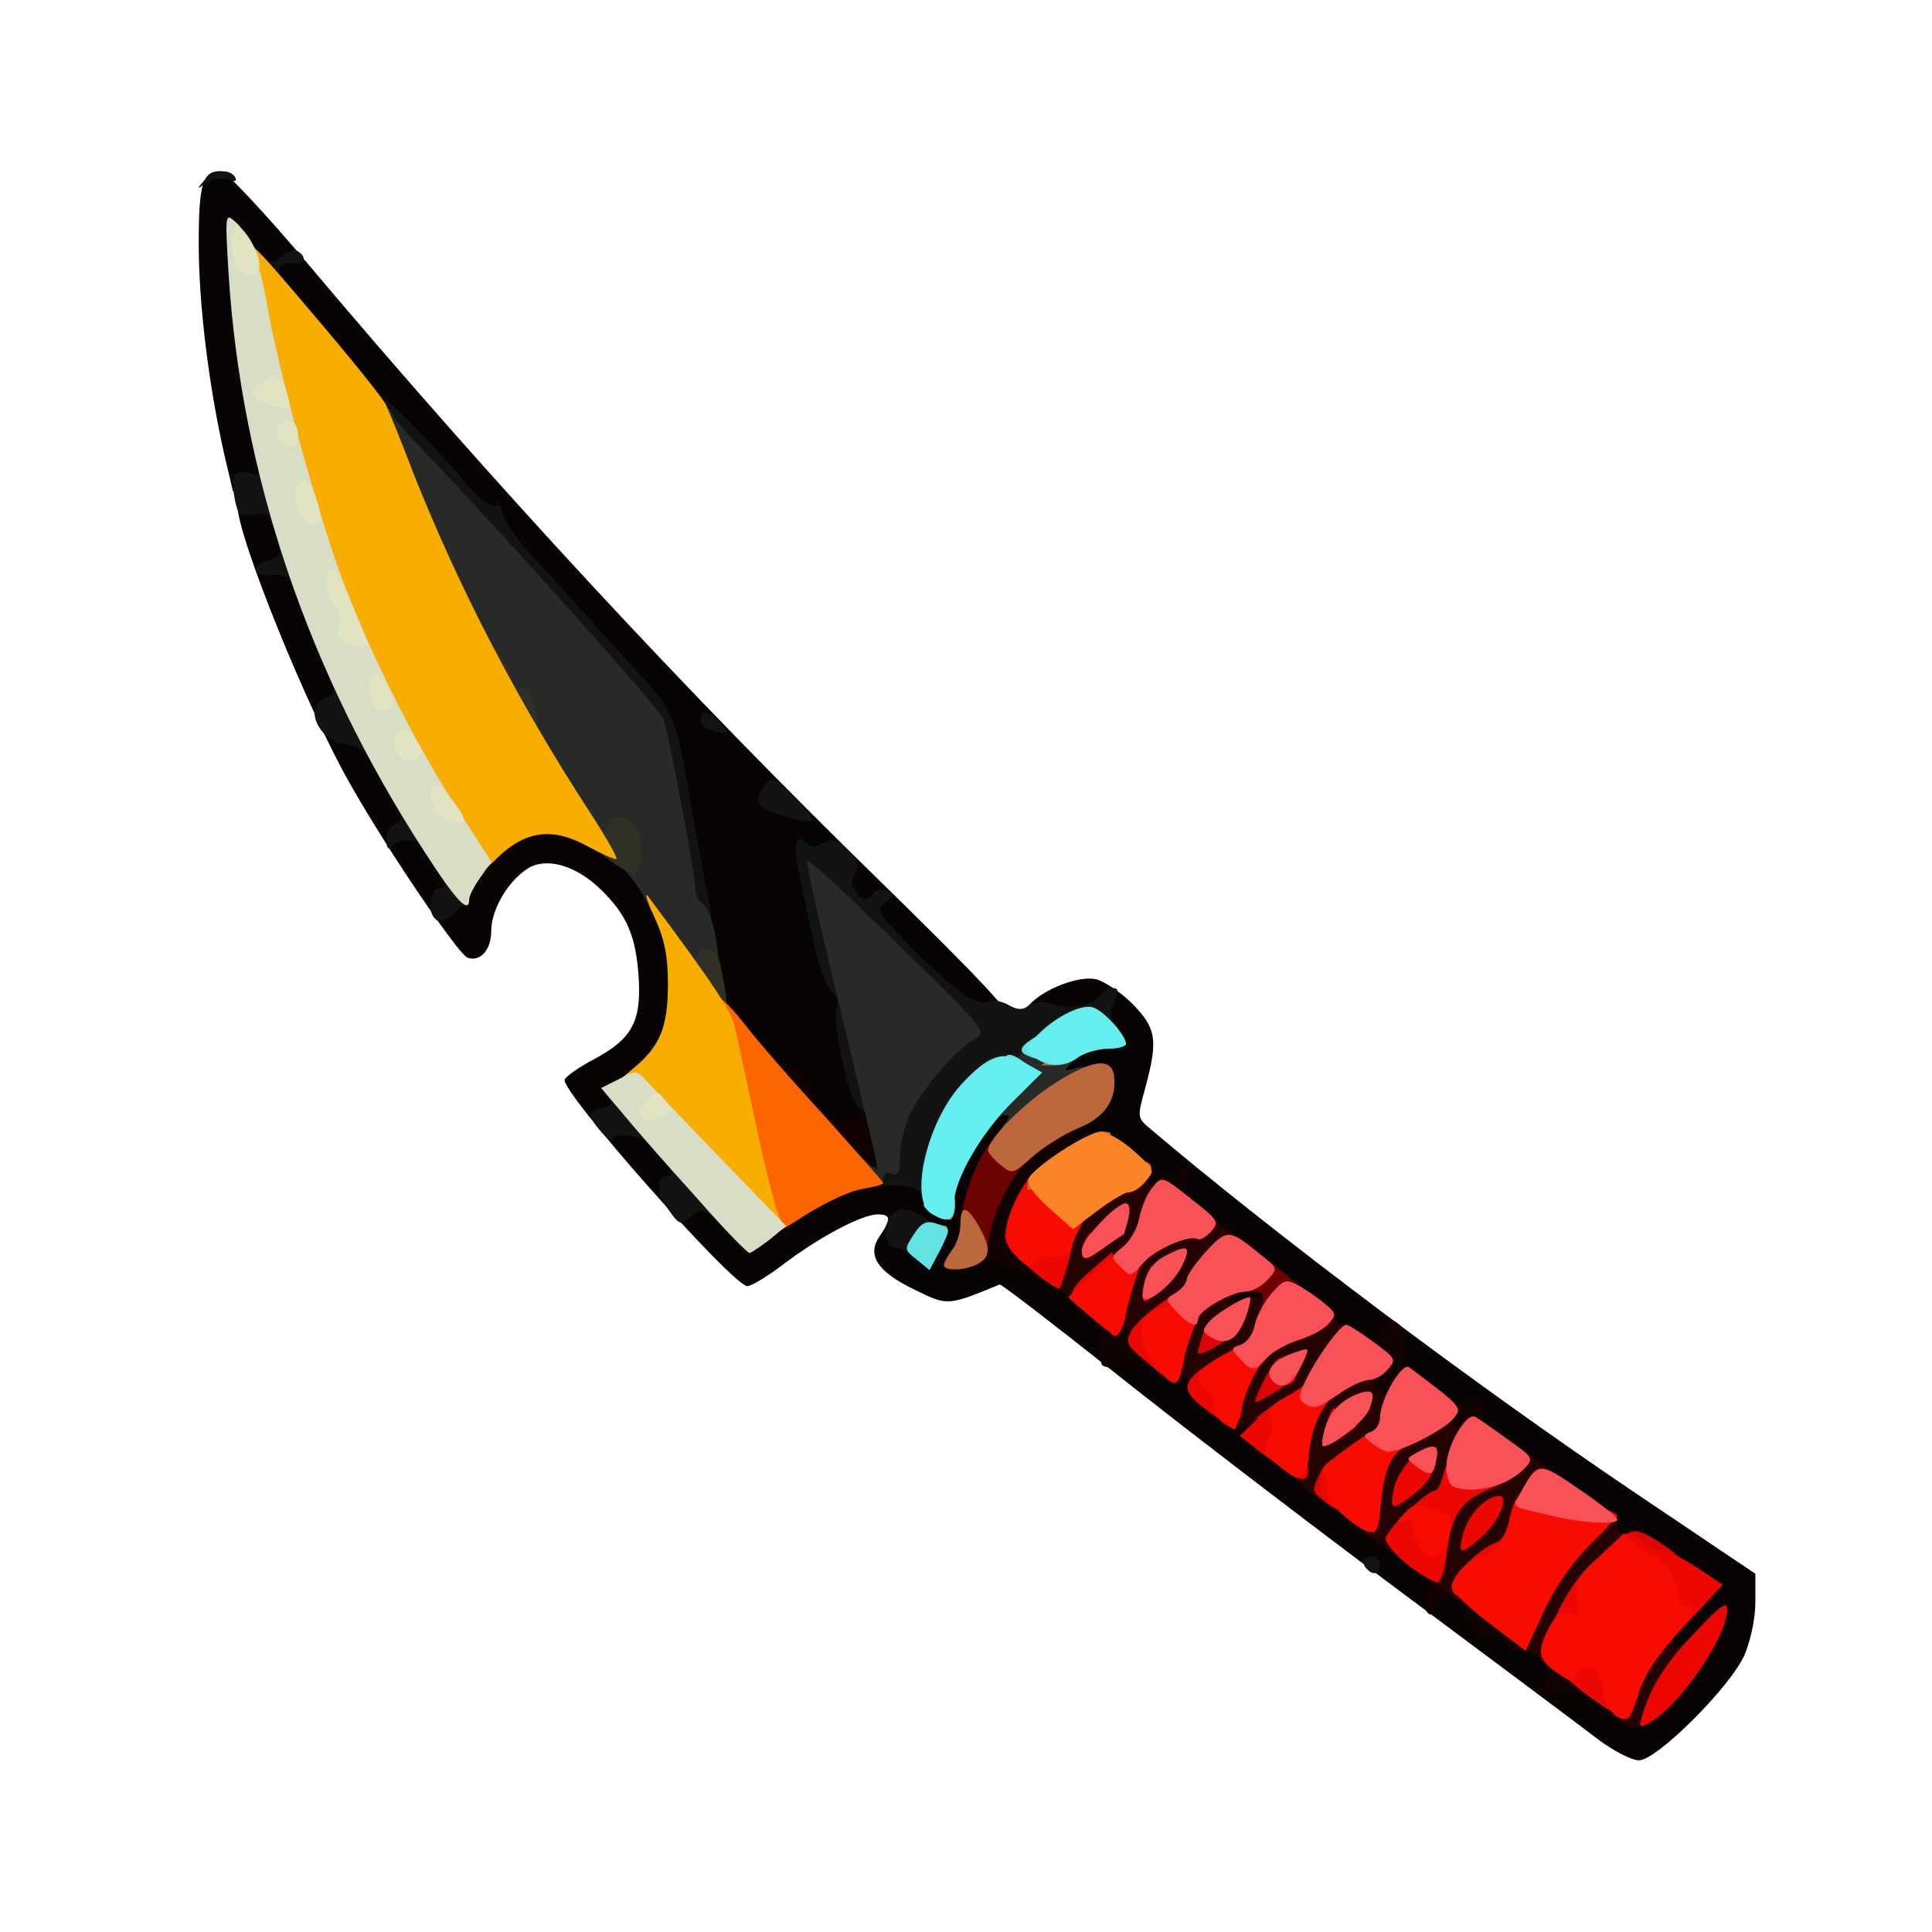 <?xml version="1.0" encoding="utf-8"?>
<!DOCTYPE svg PUBLIC "-//W3C//DTD SVG 1.0//EN" "http://www.w3.org/TR/2001/REC-SVG-20010904/DTD/svg10.dtd">
<svg version="1.0" xmlns="http://www.w3.org/2000/svg" width="50px" height="50px" viewBox="0 0 350 350" preserveAspectRatio="xMidYMid meet">
 <g fill="#070403">
  <path d="M289.5 315.1 c-2.7 -2.1 -19.2 -14.4 -36.5 -27.3 -17.3 -12.9 -40.5 -30.7 -51.4 -39.4 -11 -8.7 -20.2 -15.8 -20.5 -15.7 -9.5 3.9 -9.4 3.9 -15.5 0.9 -6.8 -3.3 -8.6 -6.3 -6.2 -9.7 2.1 -3.1 2 -3.9 -0.4 -3.9 -2.8 0 -10.4 4 -16.9 8.9 -3 2.3 -6 4.1 -6.7 4.1 -2.6 0 -33.8 -35.2 -33.1 -37.4 0.2 -0.6 2.6 -2.3 5.3 -3.7 6.9 -3.7 8.6 -6.8 8.1 -14.9 -0.5 -7.4 -2.1 -11.2 -6.8 -15.8 -4.6 -4.5 -10 -6 -13.4 -3.8 -3.5 2.3 -6.5 7.4 -6.5 11.2 0 3.5 -2 5.7 -4.3 4.9 -1.7 -0.7 -14.1 -18.9 -21 -31 -7.9 -13.7 -20.7 -45.3 -20.7 -51 0 -1.1 1.2 -1.5 4.4 -1.5 l4.3 0 1.3 4.8 c0.6 2.6 1.6 5.6 2 6.7 4.9 11.5 9 22.6 9 24.7 0 1.6 -0.8 2.8 -2.2 3.5 -2.1 0.9 -1.8 1.1 2.2 1.7 4.3 0.7 4.7 1 8.3 7.3 2 3.6 3.7 7.4 3.7 8.4 0 1.1 0.6 1.9 1.3 1.9 0.7 0 2.3 1.7 3.6 3.8 l2.4 3.8 3.7 -4 c3.6 -3.8 4.1 -4 10.7 -4.4 5.2 -0.3 7.9 0 10.4 1.3 6.7 3.4 10.1 6.8 13 12.9 2.6 5.4 2.9 7.2 2.9 15.9 0 11.1 -1 13.9 -6.6 18.5 -4.1 3.4 -4.1 6.2 -0.1 6.2 3.2 0 7.7 5.8 7.7 9.9 0 2.7 0.3 3.1 2.8 3.1 1.7 0 3.8 1 5.2 2.5 1.3 1.4 2.7 2.5 3.1 2.5 0.5 0 3.6 -1.8 6.9 -3.9 7 -4.6 14.4 -6.4 21.6 -5.5 l5 0.6 3.9 -6.6 c3.8 -6.5 3.9 -6.6 8.2 -6.6 4.2 0 4.3 0.1 4.3 3.2 0 1.8 -1.1 4.5 -2.5 6.4 -3.3 4.3 -6.4 11.2 -6.5 14.2 0 1.6 0.6 2.2 2.2 2.2 8.9 0 22.2 8.6 23.5 15.2 0.5 2.4 1 2.8 3.7 2.8 1.8 0 4.1 0.7 5.2 1.5 1 0.8 2.9 1.5 4.2 1.5 1.5 0 2.2 0.6 2.2 1.9 0 1.2 1.7 3.1 4 4.8 2.3 1.5 5.1 3.7 6.4 4.8 4.9 4.2 13.5 10.9 23.9 18.6 5.9 4.4 10.7 8.6 10.7 9.4 0 0.8 1.2 1.5 2.8 1.7 2.1 0.2 2.8 0.9 3 3.1 0.3 2.2 1 2.9 3.3 3.4 1.6 0.3 3.2 1 3.5 1.4 0.3 0.5 1.5 0.9 2.8 0.9 2.8 0 5.6 2.9 5.6 5.8 0 1.8 0.6 2.2 3.3 2.2 1.7 0 4.3 0.9 5.7 2 3.3 2.6 4.1 2.5 7.5 -1 2.2 -2.3 2.5 -3 1.2 -3 -2.9 0 -2.3 -8.1 0.8 -11 1.4 -1.3 2.5 -2.7 2.5 -3.1 0 -1.4 -9.8 -6.9 -12.3 -6.9 -1.9 0 -2.7 -0.5 -2.7 -1.7 -0.1 -1.1 -4.6 -4.9 -12 -10.1 -6.6 -4.6 -12 -9 -12 -9.8 0 -0.8 -0.9 -1.4 -2.1 -1.4 -1.1 0 -4.1 -1.6 -6.6 -3.5 -2.5 -1.9 -5.4 -3.5 -6.4 -3.5 -1.4 0 -1.9 -0.7 -1.9 -2.5 0 -1.4 -0.5 -2.5 -1.2 -2.5 -2 0 -8.7 -3.4 -8.8 -4.5 -0.1 -0.5 -4.4 -4.1 -9.6 -8 -5.2 -3.8 -11.5 -8.9 -14 -11.2 -3.2 -3 -5.4 -4.3 -7.5 -4.3 -2.3 0 -2.9 -0.5 -2.9 -2 0 -3.3 -4.9 -6.9 -9.2 -7 -3.8 0 -3.8 -0.1 -3.8 -4 0 -3.4 0.4 -4.1 2.4 -4.6 1.4 -0.3 2.7 -1.2 3 -2 0.4 -1.1 -0.4 -1.4 -3.4 -1.4 -3.9 0 -4 -0.1 -4 -3.4 0 -3.7 2.7 -6.5 6.5 -6.7 1.1 -0.1 -0.4 -0.5 -3.2 -0.9 -2.9 -0.4 -6 -1.1 -6.9 -1.4 -1.6 -0.6 -1.5 -0.8 0 -2.5 2.7 -3 9.1 -5.4 12.2 -4.7 1.5 0.4 4.5 2.4 6.6 4.5 4.3 4.4 4.6 6.5 2.3 15.1 -1.5 5.4 -1.5 5.5 0.9 7.5 22 18.7 58.8 46.4 88.2 66.2 l21.4 14.4 0 5.2 c0 3 -0.9 7 -2 9.6 -2.7 5.9 -16 19.1 -19.1 19 -1.3 0 -4.6 -1.7 -7.4 -3.8z"/>
  <path d="M144.9 202 c-1.6 -3.3 -3.2 -5.2 -4.7 -5.6 -1.2 -0.4 -4.3 -3.1 -6.9 -6.1 -3.4 -4 -4.8 -6.6 -5.4 -10.1 -0.4 -2.6 -1.9 -10.8 -3.3 -18.3 -1.4 -7.5 -3.2 -17.3 -4 -21.7 l-1.4 -8.2 -10.3 -11.2 c-5.6 -6.2 -12.6 -14 -15.6 -17.2 -2.9 -3.3 -5.3 -6.5 -5.3 -7.3 0 -0.7 -0.6 -1.3 -1.4 -1.3 -0.7 0 -3.1 -2 -5.2 -4.5 -4.9 -5.7 -10.4 -11.5 -12.9 -13.6 -1.1 -0.9 -6.7 -7.3 -12.5 -14.2 -10.4 -12.4 -10.5 -12.5 -10.8 -9.1 -0.2 1.8 0.7 8.6 1.9 15.1 1.2 6.5 2.4 13.7 2.7 16.1 l0.4 4.2 -4 0 -4 0 -1.6 -6.8 c-2.8 -12.5 -4.6 -27.1 -4.6 -38 0 -11 0.7 -13.2 4 -13.2 0.9 0 8.2 7.8 16.2 17.3 33.3 39.5 68.5 77.5 103.1 111.2 18.6 18.2 24.4 24.4 23.2 24.9 -2.6 1 -7.4 0.7 -9.8 -0.5 -2.9 -1.5 -16.7 -15 -16.7 -16.4 0 -0.6 -1 -1.5 -2.2 -2 -1.7 -0.7 -2.4 -2 -2.6 -4.7 -0.2 -2.6 -0.8 -3.8 -1.9 -3.8 -0.9 0 -1.3 0.6 -1 1.4 0.3 0.8 1.3 5 2.2 9.3 0.9 4.3 2.2 8.3 3 8.9 0.9 0.7 1.5 2.9 1.5 5.7 0 6.1 2.1 14.8 3.7 15.4 0.7 0.3 1.3 1.9 1.3 3.7 0 2.8 -0.4 3.3 -4 4.4 -7.2 2.2 -8.5 1.8 -11.1 -3.8z"/>
 </g>
 <g fill="#0f0200">
  <path d="M288.6 308.1 c-0.6 -0.9 -2.2 -1.2 -5.2 -0.8 -4.5 0.5 -5.3 -0.3 -3.4 -3.3 1.2 -1.9 -1.6 -5 -4.6 -5 -1.3 0 -2.5 -0.4 -2.8 -0.9 -0.3 -0.4 -1.9 -1.1 -3.5 -1.4 -2.3 -0.5 -3 -1.2 -3.3 -3.4 -0.3 -3.2 -4.4 -4.6 -5.4 -1.9 -0.3 0.9 -1 1.3 -1.5 1 -1.3 -0.8 -1.1 -4.4 0.2 -4.4 0.8 0 0.8 -0.5 -0.1 -1.5 -1.1 -1.3 -0.8 -1.5 1.8 -1.5 4 0 6.2 0.9 6.2 2.6 0 0.8 0.7 1.4 1.5 1.4 2.9 0 10.4 6.3 10.5 8.8 0 1.8 0.6 2.2 3.3 2.2 4.4 0.1 7.9 3.2 7.5 6.7 -0.2 2 -0.5 2.4 -1.2 1.4z"/>
  <path d="M225.4 260.5 c-1.5 -1.4 -3.1 -2.5 -3.5 -2.5 -0.5 0 -0.9 -0.7 -0.9 -1.5 0 -1.1 1.1 -1.5 4 -1.5 l4 0 0 4 c0 2.2 -0.2 4 -0.4 4 -0.3 0 -1.7 -1.1 -3.2 -2.5z"/>
  <path d="M260.7 261.3 c-0.4 -0.3 -0.7 -2.4 -0.7 -4.5 0 -3.8 2 -5.3 3.6 -2.7 0.5 0.8 0.9 0.7 1.4 -0.1 1.1 -1.8 4 -0.5 4 1.8 0 1 0.5 2.3 1.2 3 0.9 0.9 0.8 1.2 -0.5 1.2 -0.9 0 -1.7 0.5 -1.7 1 0 1.1 -6.3 1.4 -7.3 0.3z"/>
  <path d="M246.2 254.4 c-1.8 -2 -0.6 -14.2 1.1 -12.5 0.9 0.9 1.6 0.6 2.8 -1.1 1.5 -1.9 2 -2 3.3 -0.9 1 0.9 1.4 2.2 1 3.8 -0.4 1.5 0 3 1.1 4.2 1.5 1.8 1.5 2.2 0 5 -1.2 2.5 -2.2 3.1 -4.8 3.1 -1.7 -0.1 -3.8 -0.8 -4.5 -1.6z"/>
  <path d="M199.6 247.2 c-0.3 -0.6 -0.3 -1.7 0 -2.6 0.3 -0.9 0.1 -2.3 -0.6 -3.1 -0.7 -0.8 -0.9 -1.5 -0.4 -1.5 0.4 0 -0.1 -0.7 -1.2 -1.5 -1.7 -1.3 -1.4 -1.4 3.8 -1.5 3.1 0 5.9 0.4 6.2 0.8 0.3 0.5 0.8 2.7 1.2 4.9 0.6 3.9 0.5 4 -2.2 4 -1.6 0 -3.6 0.3 -4.5 0.7 -1 0.4 -2 0.3 -2.3 -0.2z"/>
  <path d="M220 235 l0 -4 6 0 6 0 0 3.4 c0 3 -0.4 3.4 -3.1 4 -1.7 0.3 -4.4 0.6 -6 0.6 -2.7 0 -2.9 -0.3 -2.9 -4z"/>
  <path d="M181.3 229.2 c-0.9 -0.6 -2.6 -0.9 -3.6 -0.6 -1.9 0.6 -2 0.2 -1.5 -5.3 1.1 -12.2 9.1 -21.3 18.5 -21.3 3.4 0.1 3.6 0.2 2.1 1.4 -2.2 1.6 -2.3 3 -0.3 2.2 1.1 -0.4 1.5 0.1 1.5 1.7 0 1.6 -1.4 3.3 -4.2 5.3 -2.4 1.7 -5.2 4.7 -6.3 6.7 -1.8 3.4 -1.8 3.7 -0.2 5.5 0.9 1 1.7 2.8 1.7 3.9 0 1.6 -0.6 2 -3 1.9 -1.6 -0.1 -3.7 -0.7 -4.7 -1.4z"/>
  <path d="M210.2 218.1 c-1.6 -0.9 -1.3 -4.5 0.3 -4.4 0.6 0.1 1.8 -0.6 2.8 -1.4 1.6 -1.5 1.7 -1.4 1.7 1.3 0 1.7 0.5 3.5 1.2 4.2 0.9 0.9 0.5 1.2 -1.7 1.2 -1.7 0 -3.6 -0.4 -4.3 -0.9z"/>
  <path d="M151.7 211.2 c-2 -2.1 -3.7 -4.8 -3.7 -6 0 -1.5 -0.6 -2.2 -1.8 -2.2 -2.9 0 -7.2 -5.2 -7.2 -8.7 l0 -3.1 3.3 1.5 c2.2 1 3.9 3 5.5 6.2 2.2 4.8 2.3 4.8 5.6 3.7 3 -0.9 3.2 -1.2 1.7 -2.3 -1.4 -1.1 -1.2 -1.2 1.5 -1.3 2.9 0 3.3 0.4 4.3 4.4 0.6 2.5 1.1 6 1.1 7.8 0 3.1 -0.3 3.4 -3.3 3.6 -2.6 0.2 -4 -0.5 -7 -3.6z"/>
 </g>
 <g fill="#250303">
  <path d="M292.8 311.1 c-1 -0.9 -1.4 -2.2 -1 -2.7 0.4 -0.5 1.4 -2.7 2.2 -4.9 2.1 -6.3 4.9 -9.5 8.4 -9.5 2.3 0 2.7 0.3 1.8 1.2 -0.7 0.7 -1.2 1.8 -1.2 2.6 0 1.2 0.3 1.2 1.5 0.2 2.9 -2.4 1.8 4.8 -1.5 9.4 -4 5.9 -7 7 -10.2 3.7z"/>
  <path d="M279.5 301 c-1 -1.1 -2.6 -2.2 -3.6 -2.5 -1.1 -0.4 -1.9 -1.4 -1.9 -2.3 0 -4.8 9.5 -19.8 14 -22.2 2.5 -1.3 5 -0.2 5 2.2 0 1.5 0.5 1.8 2 1.3 3.7 -1.2 2.3 3.2 -2.5 7.6 -2.6 2.4 -5.9 7.1 -7.9 11 -3.3 6.6 -3.5 6.7 -5.1 4.9z"/>
  <path d="M261.8 288.4 c-4.2 -2.7 -5.2 -4 -3.8 -4.9 0.5 -0.3 1 -2.3 1 -4.3 l-0.1 -3.7 -2.9 3.2 -2.9 3.2 -4.1 -3 c-2.9 -2.1 -3.9 -3.4 -3.2 -4.2 0.5 -0.7 1.1 -3.1 1.4 -5.4 0.3 -3.7 0.1 -4 -1.4 -3.2 -1 0.5 -2.5 2.1 -3.4 3.4 -0.9 1.4 -2 2.5 -2.5 2.5 -1.5 0 -8.5 -6.9 -7.1 -7 0.7 0 1.2 -1.4 1.2 -3.5 0 -3.7 -1 -4.4 -3 -2 -1.7 2.1 -6.1 2 -5.3 -0.1 0.4 -1 0.1 -1.5 -0.8 -1.4 -3.7 0.6 -4.1 0.1 -3.4 -4.2 0.7 -4.2 0.7 -4.3 -1.2 -2.6 -2.7 2.5 -5.3 2.3 -5.3 -0.3 0 -1.8 -0.3 -1.9 -1.5 -0.9 -2.1 1.7 -2.9 -0.9 -2.1 -6.3 l0.7 -4.1 -2.4 2.2 c-2.7 2.5 -6.2 3 -5.4 0.7 0.4 -0.8 0.2 -1.7 -0.3 -2 -0.6 -0.4 -1 -0.1 -1 0.4 0 0.6 -0.5 1.1 -1.1 1.1 -0.7 0 -1 -1.8 -0.7 -4.9 l0.3 -5 -2.8 2.7 c-2.8 2.7 -2.9 2.7 -4.3 0.7 -0.8 -1.1 -2 -2 -2.7 -2 -1.7 0 -2.1 -5.1 -0.6 -10.2 1.2 -4.6 4.2 -7.5 10.8 -10.7 5 -2.4 7.4 -2.2 6.5 0.6 -0.6 2.1 -0.5 2.2 1.1 0.8 1.7 -1.4 1.8 -1.2 1.3 3.2 -0.5 4.7 -0.5 4.8 2.1 4.1 1.4 -0.3 3.2 -1 3.9 -1.6 1 -0.8 2 -0.3 3.8 1.6 1.4 1.5 2.9 2.7 3.4 2.7 1.7 0 1.1 1.8 -1.6 4.7 l-2.6 2.8 6.1 0.3 6.1 0.3 0 3.9 c0 3.3 0.3 3.8 1.8 3.3 0.9 -0.3 2.4 -1.2 3.3 -2 1.9 -1.6 4.9 -0.8 4.9 1.3 0 0.8 0.7 1.4 1.5 1.4 2.4 0 2.9 2.9 1 5 -1.8 2 -1.7 2 2.3 2 4.2 0 5.4 1.2 2.8 2.7 -1.2 0.7 -1.2 1 0 2.1 1.2 1.1 1.5 1 2 -0.2 1.2 -3.1 2.6 -1.5 2.2 2.4 -0.3 3.6 -0.2 3.9 1.7 3.4 1.1 -0.4 2.4 -1 2.9 -1.5 0.6 -0.5 2.4 -0.9 4 -0.9 2.2 0 2.7 0.3 1.7 0.9 -0.7 0.5 -1 1.4 -0.6 2 0.5 0.9 1.1 0.7 2.1 -0.6 1.2 -1.6 1.3 -1.5 1.4 1.5 0 1.8 -0.5 4.2 -1.1 5.4 -0.6 1.1 -0.8 2.2 -0.6 2.4 0.8 0.8 7.7 -2.4 7.7 -3.5 0 -1.9 2.4 -1.1 6 1.8 3.2 2.7 3.4 3.1 1.9 4.8 -1.9 2.2 -4.9 8.6 -4.9 10.5 0 0.7 -1.6 2.2 -3.7 3.3 -2 1.1 -4.3 3.2 -5.2 4.6 l-1.6 2.6 -3.7 -2.3z m-32.9 -54 c0.2 -0.2 -1 -0.4 -2.7 -0.4 -1.8 0 -3.2 0.5 -3.2 1 0 0.9 4.7 0.4 5.9 -0.6z"/>
 </g>
 <g fill="#121313">
  <path d="M247.7 284.3 c-1.2 -1.1 -0.8 -2.3 0.8 -2.3 0.8 0 1.5 0.7 1.5 1.5 0 1.6 -1.2 2 -2.3 0.8z"/>
  <path d="M165.1 227.6 c-0.7 -0.9 -1.9 -1.6 -2.6 -1.6 -1.9 0 -2.7 -2.8 -1.5 -5.1 1.3 -2.3 3.3 -2.4 6.5 -0.3 3 1.9 3.1 3.4 0.7 6.4 -1.6 2 -1.9 2.1 -3.1 0.6z"/>
  <path d="M121 219 c-2.2 -3 -2.1 -6 0.1 -6 0.8 0 0.8 -0.4 -0.1 -1.5 -2.2 -2.7 4.3 -1.9 6.8 0.8 2.7 2.8 3.3 9.8 0.7 7.7 -1.3 -1 -1.9 -1 -3.4 0.4 -1.8 1.6 -2 1.6 -4.1 -1.4z"/>
  <path d="M167.7 219.3 c-0.4 -0.3 -0.7 -1.5 -0.7 -2.5 0 -1.7 -2.9 -2.4 -8.2 -1.9 -1.2 0.2 -1.8 -0.5 -1.8 -1.9 0 -1.2 0.4 -1.9 0.9 -1.5 0.6 0.3 1.3 -1.1 1.6 -3.2 1.2 -7.6 3 -11.8 7.7 -17.2 2.6 -3 4.6 -5.6 4.5 -5.6 -0.2 0 -4.7 -4.3 -10 -9.5 -5.4 -5.2 -9.6 -8.8 -9.3 -8 0.3 0.8 1.8 7.2 3.5 14.3 3.1 12.8 4 21.7 2.1 21.7 -0.5 0 -1 -0.6 -1 -1.4 0 -0.8 -0.6 -1.6 -1.3 -1.9 -1.7 -0.6 -5.1 -15.6 -4.1 -18.1 0.4 -1 0 -2.2 -0.9 -2.9 -0.9 -0.7 -2.3 -4.3 -3.1 -8.2 -0.8 -3.8 -2.1 -9.6 -2.7 -12.7 -1.3 -5.8 -0.8 -8.1 1.2 -6.1 0.9 0.9 1.6 0.9 3 0 1.5 -0.9 2.3 -0.7 4.3 1.2 2.1 1.9 2.3 2.7 1.5 4.4 -0.9 1.5 -0.7 2.3 0.5 3.6 1.4 1.3 1.8 1.4 2.5 0.2 0.6 -0.8 1.6 -1.1 2.7 -0.7 1.6 0.6 1.6 0.7 -0.2 2.1 -1.8 1.3 -1.5 1.8 5.1 8.5 7.3 7.4 11.8 10.6 13.6 9.4 0.6 -0.3 2.2 -0.1 3.5 0.6 1.7 1 2.7 1 3.7 0.2 0.9 -0.8 2.4 -0.9 4.6 -0.2 3.3 0.9 7.3 0 8.6 -1.9 0.3 -0.6 1.3 -1.1 2 -1.1 1.2 0 1.2 0.5 0.3 2.5 -0.8 1.9 -0.8 2.8 0.3 4.1 1.2 1.4 0.9 1.6 -2.4 1.3 -2.8 -0.3 -4.6 0.4 -7.6 2.6 -2.2 1.7 -4.1 3.6 -4.1 4.3 0 0.7 -1.4 1.2 -3.4 1.2 -6.5 0 -14.6 12.3 -14.6 22.2 0 2.7 -0.9 3.5 -2.3 2.1z"/>
  <path d="M117.8 207.4 c-1 -1.6 -6.8 -2.4 -6.8 -1 -0.1 1.2 -4 -3.2 -4 -4.4 0 -0.4 1 -1 2.2 -1.3 1.8 -0.5 1.9 -0.8 0.8 -2.1 -1.1 -1.4 -0.8 -1.6 1.7 -1.6 3.7 0 7.6 4.8 7.1 8.8 -0.2 1.6 -0.6 2.2 -1 1.6z"/>
  <path d="M78.7 166.3 c-1.3 -1.3 -0.7 -5.3 0.8 -5.3 0.9 0 1.2 -0.6 0.9 -1.5 -0.5 -1.1 0.1 -1.5 2 -1.5 3.8 0 3.9 4.1 0.3 7.1 -2.4 2 -3.1 2.2 -4 1.2z"/>
  <path d="M123.6 165.8 c-0.3 -0.7 -1.6 -8 -3.1 -16.3 -1.5 -8.2 -3 -15.7 -3.3 -16.7 -0.6 -1.5 -33.3 -37.7 -44.5 -49.2 -4 -4.2 -4.7 -5.5 -4.7 -8.8 l0 -4 2.7 2.3 c3.7 3.3 9.1 9 13.7 14.4 2.2 2.6 4.5 4.4 5.3 4.1 0.8 -0.3 1.3 0.2 1.3 1.3 0 1 2.4 4.4 5.3 7.7 3 3.2 10 10.9 15.5 17.1 11.3 12.3 10.1 9.5 14.2 32.8 1.2 6.6 2.4 13 2.7 14.3 0.4 1.8 0.1 2.2 -2.1 2.2 -1.5 0 -2.8 -0.6 -3 -1.2z"/>
  <path d="M76.6 153.7 c-0.9 -1.9 -4.5 -2 -5.8 -0.2 -0.4 0.6 -0.8 0 -0.8 -1.3 0 -1.2 0.7 -2.5 1.6 -2.9 0.8 -0.3 1.3 -1.2 1 -1.9 -0.4 -1 0.2 -1.4 1.9 -1.4 2.7 0 4 2.9 3.3 7.1 -0.4 2.1 -0.5 2.2 -1.2 0.6z"/>
  <path d="M141.6 147.7 c-4.5 -1.4 -5.2 -2.5 -3.2 -5.2 1.4 -1.9 1.6 -1.9 5.8 2.3 4.4 4.4 4 4.9 -2.6 2.9z"/>
  <path d="M66.5 136.8 c-0.5 -0.9 -2.3 -1.8 -4 -2 -4.8 -0.5 -7.6 -7 -3.6 -8.3 1.2 -0.4 1.8 -1.2 1.4 -2.1 -0.3 -0.9 0.2 -1.4 1.6 -1.4 2.8 0 6.3 6.9 5.9 11.8 -0.2 3 -0.5 3.4 -1.3 2z"/>
  <path d="M128.8 132.3 c-1 -0.2 -1.8 -1.1 -1.8 -1.9 0 -2 1.4 -1.7 3.5 0.6 1.8 2 1.6 2.2 -1.7 1.3z"/>
  <path d="M52.6 105.4 c-0.4 -1 -1.5 -1.4 -3.3 -1.2 -3.5 0.4 -4.1 -1.8 -0.8 -2.6 1.9 -0.5 2.5 -1.2 2.1 -2.2 -0.4 -1.1 0 -1.5 1.7 -1.2 1.8 0.2 2.3 1 2.5 4.6 0.3 4.1 -1 5.7 -2.2 2.6z"/>
  <path d="M49 94.4 c0 -1.2 -0.7 -1.5 -2.9 -1.2 -2.7 0.4 -3 0.1 -3.6 -2.9 -0.7 -4.1 -0.1 -5.3 2.6 -4.6 1.8 0.5 2 0.3 1.5 -1.5 -0.6 -1.7 -0.3 -1.9 1.3 -1.5 3.4 0.9 5.8 13.3 2.6 13.3 -0.8 0 -1.5 -0.7 -1.5 -1.6z"/>
  <path d="M47 48.3 c0 -2.1 0.3 -2.4 1.2 -1.5 0.9 0.9 1.6 0.8 2.9 -0.4 1 -0.9 2.3 -1.3 2.8 -0.9 1.9 1.1 1.2 2.5 -1.1 2.2 -1.7 -0.1 -2.3 0.3 -2.2 1.6 0.1 1 -0.5 1.7 -1.7 1.7 -1.4 0 -1.9 -0.7 -1.9 -2.7z"/>
  <path d="M36.9 32.8 c1.5 -2 4.6 -2.4 5.7 -0.7 0.4 0.8 -0.1 0.9 -1.5 0.4 -1.3 -0.4 -2.9 -0.1 -3.9 0.7 -1.5 1.2 -1.6 1.1 -0.3 -0.4z"/>
 </g>
 <g fill="#6c0201">
  <path d="M228.7 236 c0.4 -1.5 0 -2 -1.6 -2 -2.5 0 -2.8 -2.6 -0.5 -5.1 1.6 -1.7 1.9 -1.7 6 1.7 l4.4 3.6 -2.4 1.9 c-3.3 2.6 -6.6 2.5 -5.9 -0.1z"/>
  <path d="M174.7 226.3 c-2.4 -2.3 0.9 -15 5 -19.5 1.4 -1.6 1.7 -1.5 4 0.6 l2.4 2.3 -2.5 3.8 c-2.4 3.5 -4.6 9.3 -4.6 12.3 0 1.3 -3.2 1.7 -4.3 0.5z"/>
  <path d="M182 224.2 c0 -2.5 2.5 -9.2 3.6 -9.2 0.7 0 0.3 1.4 -2 7.5 -1.1 2.9 -1.5 3.4 -1.6 1.7z"/>
  <path d="M171 217.9 c0 -4 3.9 -12.9 5.6 -12.9 1.8 0 1.8 0.1 -1.1 5.1 -1.4 2.4 -2.5 5.9 -2.5 7.7 0 1.7 -0.4 3.2 -1 3.2 -0.5 0 -1 -1.4 -1 -3.1z"/>
 </g>
 <g fill="#282a28">
  <path d="M155.6 212.8 c-1 -3.8 -0.7 -4.2 1.4 -2.3 1.1 1 2 1.6 2 1.2 0 -0.6 -3.6 -15.8 -9.1 -38.6 -2.2 -9.1 -3.8 -16.8 -3.7 -17.2 0.2 -0.4 7.6 6.4 16.5 15.2 16 15.6 16.2 15.9 13.9 17.1 -3.5 1.9 -10.1 9.7 -12 14.2 -0.9 2.1 -1.6 5.4 -1.6 7.3 0 2.7 -0.3 3.4 -1.5 2.9 -0.9 -0.3 -1.5 0 -1.5 0.9 0 2.4 -3.7 1.8 -4.4 -0.7z"/>
  <path d="M178 201.9 c0 -2.4 0.7 -4.2 2 -5.4 1.1 -1 2 -2.7 2 -3.8 0 -1.3 0.5 -1.7 1.5 -1.3 0.9 0.3 1.5 0 1.5 -0.9 0 -2.1 3.1 -2.6 7.2 -1.2 3.6 1.3 3.7 1.4 2 3.1 -1.6 1.7 -1.6 1.8 0.6 1.1 1.8 -0.5 2.2 -0.3 2.2 1.7 -0.1 1.7 -1.6 3.3 -5.6 6.1 -5.6 3.8 -12 5.3 -9.4 2.2 1 -1.2 1 -1.5 0 -1.5 -0.7 0 -1.9 0.8 -2.6 1.8 -1.2 1.5 -1.3 1.3 -1.4 -1.9z"/>
  <path d="M120.9 172.8 c-1.4 -5.3 -4.5 -11.6 -7.1 -14.5 -1.1 -1.2 -1.7 -2.6 -1.3 -3.2 0.4 -0.7 -0.5 -1.1 -2.4 -1.1 -1.6 0 -3.6 -0.7 -4.5 -1.5 -3.2 -3.2 -11.6 -18.4 -11.6 -21 0 -1.9 -0.6 -2.8 -2 -3.2 -1.1 -0.3 -2.3 -1.7 -2.6 -3.2 -0.4 -1.4 -1.2 -3.1 -1.9 -3.6 -3.7 -3 -18.5 -37.8 -18.5 -43.4 0 -2.3 0.5 -4.1 1 -4.1 0.6 0 1 0.4 1 0.9 0 0.4 2.1 3 4.7 5.7 13.9 14.4 43.9 47.8 44.5 49.7 1 2.8 5.8 28.6 5.8 30.9 0 0.9 0.6 2.1 1.3 2.5 1.8 1.1 3.7 10.9 2.3 12.3 -0.5 0.5 -2.5 1 -4.3 1 -3 0 -3.3 -0.4 -4.4 -4.2z"/>
 </g>
 <g fill="#313026">
  <path d="M125.1 180.1 c-1.2 -1.6 -2.1 -4.4 -2.1 -6.3 0.1 -3 0.2 -3.1 1.4 -1.5 0.9 1.2 1.6 1.4 2.1 0.8 1.1 -1.9 3.4 -1.2 3.9 1.2 1.7 8.3 1.7 8.7 -0.9 8.7 -1.5 0 -3.1 -1.1 -4.4 -2.9z"/>
  <desc>cursor-land.com</desc><path d="M110.8 156.1 c-2.8 -2 -3.7 -3.3 -3.8 -5.5 0 -2.8 0.1 -2.9 1.5 -1 1.3 1.7 1.4 1.7 1.5 0.2 0 -2.3 3.3 -2.4 5.1 -0.2 1.3 1.6 1.4 7.3 0.1 8.5 -0.4 0.4 -2.4 -0.5 -4.4 -2z"/>
  <path d="M92 131.1 c-0.5 -1.1 -1 -3.1 -1 -4.4 0 -1.6 -0.7 -2.6 -2 -3 -1.6 -0.4 -2 -1.4 -2 -4.7 l0 -4.3 2.3 2.4 c1.3 1.3 2.7 3.7 3.1 5.2 0.4 1.5 1 2.5 1.5 2.3 1.3 -0.8 2.8 1.5 3.3 5.2 0.4 2.8 0.2 3.2 -1.8 3.2 -1.3 0 -2.8 -0.9 -3.4 -1.9z"/>
 </g>
 <g fill="#dc0405">
  <path d="M294.5 282.4 c-1.8 -1.8 -1.6 -3.3 0.6 -4.7 1.1 -0.7 2.7 -0.2 5.7 1.8 2.3 1.5 4.2 3.2 4.2 3.6 0 1.6 -8.8 1 -10.5 -0.7z"/>
  <path d="M239.5 271.6 c-1.7 -1.2 -1.8 -1.8 -0.7 -4 1.7 -3.8 3.2 -3.2 3.2 1.4 0 4.5 0 4.5 -2.5 2.6z"/>
  <path d="M235 266.5 c0 -0.8 0.5 -1.5 1 -1.5 0.6 0 1 0.7 1 1.5 0 0.8 -0.4 1.5 -1 1.5 -0.5 0 -1 -0.7 -1 -1.5z"/>
  <path d="M224.1 254.3 c-0.1 -4.1 1.8 -8.3 3.7 -8.3 1.2 0 1.2 0.3 0.2 1.5 -0.6 0.8 -1.8 3.4 -2.5 5.7 -1.3 4.2 -1.4 4.2 -1.4 1.1z"/>
  <path d="M229.5 255.4 c3.6 -2.8 5.5 -3.6 5.5 -2.3 0 1.7 -3.1 3.8 -5.5 3.8 l-2 0 2 -1.5z"/>
  <path d="M229 250 c1.1 -2.2 2.4 -4 2.8 -4 1 0 3.2 2.2 3.2 3.1 0 0.7 -6.6 4.9 -7.6 4.9 -0.2 0 0.5 -1.8 1.6 -4z"/>
  <path d="M217 248.6 c0 -0.2 1.6 -1.3 3.5 -2.5 3.6 -2.1 5 -0.9 1.8 1.5 -1.7 1.2 -5.3 1.9 -5.3 1z"/>
  <path d="M214.1 243.3 c-0.1 -1.7 0.4 -3.5 1 -3.8 1.6 -1 1.6 -0.3 0.3 3.5 l-1.3 3.5 0 -3.2z"/>
  <path d="M217 245 c0 -0.5 0.5 -2.1 1 -3.5 0.7 -1.9 1.6 -2.6 3.2 -2.3 3.4 0.5 3.2 2.4 -0.7 4.6 -1.9 1.2 -3.5 1.7 -3.5 1.2z"/>
 </g>
 <g fill="#ec0701">
  <path d="M297.5 310.8 c1.7 -5.5 4.3 -9.6 9.7 -15.2 4.4 -4.7 5.7 -5.6 5.7 -4.1 0.1 4.9 -8.7 17.7 -14.1 20.6 -1.8 1 -1.9 0.8 -1.3 -1.3z"/>
  <path d="M288.1 307.5 c-7.8 -5.7 -7.9 -7.9 -0.5 -8.3 l5.2 -0.3 0.7 4.8 0.8 4.8 1 -3 c0.5 -1.6 2.2 -4.8 3.7 -7 3.5 -5.4 2.2 -10.9 -3.4 -14.1 -3.5 -1.9 -4.3 -4.2 -2.1 -5.8 1.8 -1.3 2.2 -1.2 3.8 0.5 1 1 2.7 1.9 3.8 1.9 1.1 0 4 1.4 6.5 3.1 l4.5 3 -6.9 7.4 c-4.5 4.8 -7.3 8.8 -8.2 11.6 -0.7 2.4 -1.6 4.8 -2 5.2 -0.4 0.4 -3.5 -1.3 -6.9 -3.8z"/>
  <path d="M281.5 294.9 c-0.8 -1.2 4.4 -10 6.3 -10.7 0.9 -0.3 1.2 1.3 1.2 5.7 l0 6.1 -3.4 0 c-1.9 0 -3.8 -0.5 -4.1 -1.1z"/>
  <path d="M279 290.4 c0 -2.2 3.4 -7.4 4.2 -6.4 0.3 0.3 -0.6 2.3 -1.8 4.5 -1.8 3.1 -2.4 3.5 -2.4 1.9z"/>
  <path d="M263 287.4 c0 -1.8 5.2 -7 7.9 -7.9 1.2 -0.3 2.1 -1.9 2.5 -4 1.2 -6 2.7 -5.1 2 1.2 -0.8 7.1 -1.6 8.1 -6.5 8.9 -2.3 0.4 -3.9 1.2 -3.9 2 0 0.8 -0.4 1.4 -1 1.4 -0.5 0 -1 -0.7 -1 -1.6z"/>
  <path d="M255.3 283.7 c-2.3 -1.8 -4.2 -4 -4.3 -4.9 0 -1.5 7.5 -8.8 9.1 -8.8 0.4 0 1 -1.3 1.4 -3 0.6 -2.7 3.5 -4.4 3.5 -2 0 0.5 1.9 1.4 4.2 2 l4.1 1.2 -4 1.8 c-4.8 2.1 -6.3 4.5 -7.2 11.3 -0.3 2.8 -1 5.2 -1.6 5.3 -0.5 0.2 -2.9 -1.2 -5.2 -2.9z"/>
  <path d="M265.1 277.8 c0.9 -3.5 4.2 -6.8 6.5 -6.8 2 0 -0.2 4.9 -3.5 7.7 -3.5 3.1 -4.1 2.9 -3 -0.9z"/>
  <path d="M248.6 272.8 c1.1 -8.2 1.9 -10.3 4 -10.6 1.3 -0.2 1.5 0 0.6 0.6 -1.5 1.1 -3.2 6.6 -3.2 10.9 0 1.7 -0.5 3.5 -1 3.8 -0.8 0.5 -0.9 -1 -0.4 -4.7z"/>
  <path d="M240.7 272.6 c-2.1 -1.6 -2.2 -5.9 -0.2 -7.6 2.2 -1.8 3.5 -0.3 3.5 4 0 4.5 -0.8 5.3 -3.3 3.6z"/>
  <path d="M252.5 269.8 c0.7 -3.5 5 -8.2 6.6 -7.3 2 1.3 0.8 5.1 -2.5 7.8 -4.4 3.5 -4.9 3.4 -4.1 -0.5z"/>
  <path d="M227.6 262.5 l-3 -2.4 3.8 -3.6 c2.1 -1.9 4.2 -3.3 4.7 -3 2 1.3 0.4 11.6 -1.9 11.5 -0.4 -0.1 -2 -1.2 -3.6 -2.5z"/>
  <path d="M219.2 255.9 c-4.7 -3.4 -5.1 -4.8 -2.3 -7.3 2.6 -2.4 6.1 -0.3 6.1 3.7 0 1.6 0.4 2.6 1 2.2 1.2 -0.7 1.3 1.5 0.2 3.2 -0.6 1 -1.9 0.5 -5 -1.8z"/>
  <path d="M212 249.1 c0 -1.1 0.5 -2.3 1 -2.6 0.6 -0.3 1 0.3 1 1.4 0 1.1 -0.4 2.3 -1 2.6 -0.5 0.3 -1 -0.3 -1 -1.4z"/>
  <path d="M207.1 246.2 c-3 -2.5 -3.2 -3.1 -2.2 -5 0.6 -1.2 3.1 -3.5 5.6 -5.2 l4.5 -3.1 0 3.4 c0 2.6 -0.5 3.6 -1.9 4 -1.5 0.4 -2.1 1.5 -2.3 4.6 l-0.3 4.2 -3.4 -2.9z"/>
  <path d="M201 240.7 c0 -0.7 0.7 -2.2 1.5 -3.3 1.2 -1.6 1.4 -1.7 1.5 -0.2 0 2.3 -1.1 4.8 -2.1 4.8 -0.5 0 -0.9 -0.6 -0.9 -1.3z"/>
  <path d="M194.3 235.3 c-0.5 -1.2 0.5 -2.7 3.3 -5.1 l3.9 -3.4 0.3 2.7 c0.2 1.8 -0.4 3.5 -1.9 5.1 -2.6 2.8 -4.7 3.1 -5.6 0.7z"/>
  <path d="M207 234.6 c0 -1 0.8 -1.6 2.2 -1.6 1.2 0 1.9 0.1 1.7 0.3 -0.2 0.1 -1.2 0.9 -2.1 1.6 -1.5 1.2 -1.8 1.1 -1.8 -0.3z"/>
  <path d="M187.8 230.8 c-2.1 -1.6 -3.8 -3.6 -3.8 -4.3 0 -1.5 3.1 -2.5 7.6 -2.5 l3.1 0 -1.1 4.5 c-0.7 2.4 -1.4 4.6 -1.6 4.9 -0.3 0.2 -2.2 -0.9 -4.2 -2.6z"/>
 </g>
 <g fill="#f80b00">
  <path d="M292.8 310.9 c-1 -0.6 -2.1 -2.7 -2.4 -4.9 -0.5 -3 -1.1 -4 -2.6 -4 -1 0 -2.1 0.7 -2.4 1.5 -0.5 1.3 -1.1 1.2 -3.5 -0.6 -3.3 -2.3 -3.5 -3.8 -1.3 -8 1.2 -2.3 2.1 -3 3.6 -2.6 1.8 0.5 2 0.2 1.6 -2.9 -0.4 -3.1 0.1 -4 4 -7.5 l4.4 -4.1 2.2 2.1 c1.2 1.2 2.6 2.1 3 2.1 1.5 0 4.5 4.5 4.6 6.8 0 1.3 0.6 2.2 1.5 2.2 2.2 0 1.9 0.7 -2.9 6.2 -2.4 2.7 -4.9 6.8 -5.6 9.1 -1.7 5.3 -2.1 5.8 -4.2 4.6z"/>
  <path d="M269.7 294 c-3.7 -2.8 -6.7 -5.7 -6.7 -6.5 0 -1.9 3.5 -5.5 5.3 -5.5 2 0 4.4 -3.1 5.2 -6.7 1 -4.8 2.4 -5.5 8.6 -4.3 5.3 1.1 10.9 2.9 10.9 3.6 0 0.2 -2.3 2.6 -5.1 5.4 -3.1 3.1 -6.3 7.7 -8.3 12.1 l-3.2 7 -6.7 -5.1z"/>
  <path d="M257 280.1 c-0.5 -1.1 -1 -2.7 -1 -3.6 0 -1.2 -0.5 -1.5 -1.7 -1.1 -1.5 0.6 -1.5 0.5 0.1 -1.2 1.5 -1.7 2.2 -1.8 4.9 -0.9 1.8 0.7 3.3 1.2 3.5 1.3 0.2 0.1 0 1.8 -0.3 3.8 -0.8 4.1 -3.7 5 -5.5 1.7z"/>
  <path d="M243.6 274.7 c-2.5 -2.1 -3.7 -3.8 -3.2 -4.6 0.4 -0.6 0.3 -1.8 -0.4 -2.6 -0.9 -1 -0.4 -1.8 2.2 -3.8 7.3 -5.4 8.5 -5.9 10.7 -4.5 2.6 1.6 2.6 1.9 0.2 4 -1.2 1 -2.2 3.6 -2.6 6.5 -0.3 2.6 -0.7 5.4 -0.8 6.2 -0.3 2.5 -2.1 2.2 -6.1 -1.2z"/>
  <path d="M231.6 265.5 c-2.7 -2.2 -2.9 -2.6 -1.8 -5 0.9 -1.9 0.9 -3.1 0.3 -3.9 -0.8 -0.9 0 -1.9 2.9 -3.5 2.2 -1.2 4 -2.7 4 -3.2 0 -0.6 0.7 -0.3 1.6 0.5 0.8 0.9 2 1.6 2.5 1.6 0.5 0 0 1.3 -1.2 2.9 -1.3 1.8 -2.4 5 -2.7 8 -0.5 5.7 -1.4 6.1 -5.6 2.6z"/>
  <path d="M240 258.9 c1.1 -3.7 2 -4.9 2 -2.6 0 1.1 0.8 1.7 2.3 1.7 2 0 2 0.2 -0.8 2 -4 2.7 -4.5 2.5 -3.5 -1.1z"/>
  <path d="M221.8 257.9 c-1 -0.5 -1.8 -1.9 -1.8 -3.1 0 -1.1 -0.7 -2.6 -1.7 -3.3 -2.3 -1.7 -1.2 -3.7 4 -6.4 3.8 -2.1 4.8 -2.3 6.1 -1.2 1.4 1.1 1.3 1.6 -0.4 3.9 -1 1.5 -2.4 4.6 -3 7 -0.6 2.3 -1.2 4.2 -1.3 4.2 -0.1 0 -1 -0.5 -1.9 -1.1z"/>
  <path d="M210.3 248.7 c-3.2 -3.5 -4.5 -8.4 -2.7 -10.2 0.9 -0.8 2.2 -1.5 3 -1.5 0.8 0 1.3 -0.4 0.9 -0.9 -1 -1.7 3.6 -2.4 5.2 -0.8 1.3 1.3 1.3 1.8 0 4.4 -0.9 1.6 -1.8 4.5 -2.2 6.6 -0.9 4.7 -1.7 5.2 -4.2 2.4z"/>
  <path d="M231 250 c0 -0.5 0.9 -1 2.1 -1 1.1 0 1.7 0.5 1.4 1 -0.3 0.6 -1.3 1 -2.1 1 -0.8 0 -1.4 -0.4 -1.4 -1z"/>
  <path d="M197.5 238.5 l-4 -3.5 5.4 -5.1 c4.6 -4.3 5.6 -4.8 6.8 -3.7 1 1.1 1.1 2.2 0.4 4.4 -0.6 1.6 -1.5 4.8 -2.1 7.2 -0.6 2.3 -1.4 4.2 -1.8 4.2 -0.4 0 -2.5 -1.6 -4.7 -3.5z"/>
  <path d="M207.1 234.3 c0 -1 0.4 -2.7 0.9 -3.8 0.7 -1.7 0.9 -1.5 0.9 1.2 0.1 1.7 -0.3 3.5 -0.9 3.8 -0.5 0.3 -1 -0.2 -0.9 -1.2z"/>
  <path d="M184.1 227.6 c-1.9 -2 -2.2 -3.2 -1.7 -5.7 0.7 -3.5 4.3 -9.9 5.6 -9.9 0.4 0 2.6 1.7 5 3.8 4.1 3.7 4.2 3.7 2.6 6.7 -0.9 1.7 -1.6 3.5 -1.6 4 0 0.6 -1.4 1.1 -3.1 1.1 -1.7 0.1 -3.4 0.6 -3.8 1.3 -0.5 0.8 -1.5 0.3 -3 -1.3z"/>
  <path d="M196 226.8 c0 -1.8 2 -4.7 2 -3 0 0.6 0.8 1.2 1.7 1.2 1.5 0 1.4 0.2 -0.3 1.5 -2.4 1.8 -3.4 1.9 -3.4 0.3z"/>
 </g>
 <g fill="#fc6500">
  <path d="M137.6 222.8 c-0.3 -0.7 -1.9 -7.8 -3.6 -15.8 -3.5 -15.6 -4.8 -26 -3.4 -26 0.5 0.1 2.5 2.2 4.5 4.8 2 2.6 8.4 10 14.3 16.4 5.8 6.5 10.6 11.9 10.6 12.1 0 0.3 -1.7 0.7 -3.8 1.1 -2.1 0.3 -6.6 2.4 -10.1 4.6 -6.6 4.3 -7.9 4.7 -8.5 2.8z"/>
 </g>
 <g fill="#bd673d">
  <path d="M168 227.9 c0 -2.7 2.4 -6.8 3.5 -5.7 0.4 0.3 -0.3 2.3 -1.4 4.5 -1.8 3.5 -2 3.6 -2.1 1.2z"/>
  <path d="M171 229.2 c0 -0.5 0.7 -1.7 1.5 -2.8 0.8 -1 1.5 -3.1 1.5 -4.6 0 -3.6 1.1 -3.5 3.3 0.3 2.2 3.9 2.2 5.6 -0.2 6.9 -2.3 1.2 -6.1 1.3 -6.1 0.2z"/>
  <path d="M171 218.5 c0 -1.4 0.5 -2.5 1 -2.5 0.6 0 1 1.1 1 2.5 0 1.4 -0.4 2.5 -1 2.5 -0.5 0 -1 -1.1 -1 -2.5z"/>
  <path d="M186.2 214.5 c0.4 -2.6 10.5 -9.5 13.7 -9.5 2.2 0.1 1.8 0.5 -2.4 2.7 -2.7 1.4 -6.5 3.9 -8.3 5.7 -2.8 2.6 -3.3 2.8 -3 1.1z"/>
  <path d="M181.2 211 c-1.2 -1 -2.2 -2.2 -2.2 -2.6 0 -1.9 5.7 -7.8 11.1 -11.5 7.2 -4.8 11.2 -5.6 11.7 -2.1 0.6 4.4 -1.6 7.6 -6.5 9.6 -2.6 1.1 -6.3 3.4 -8.3 5.2 -3.5 3.1 -3.6 3.2 -5.8 1.4z"/>
  <path d="M176.1 206.2 c-0.1 -2.7 8.9 -12.2 11.5 -12.2 1.1 0 -0.1 1.6 -3.3 4.8 -2.7 2.6 -5.7 5.8 -6.6 7.2 l-1.6 2.5 0 -2.3z"/>
  <path d="M191 191.3 c1.3 -1 4.7 -1.8 7.9 -1.9 5.3 -0.3 5.4 -0.3 1.3 0.5 -2.3 0.4 -4.8 1.3 -5.4 1.9 -0.7 0.7 -2.3 1.2 -3.7 1.2 l-2.5 0 2.4 -1.7z"/>
 </g>
 <g fill="#f85157">
  <path d="M282.5 274.9 c-9.2 -2.1 -8.6 -1.7 -7.2 -4.2 3.3 -6 3.4 -6 10.8 -0.9 3.8 2.6 6.9 5 6.9 5.5 0 0.9 -5.4 0.7 -10.5 -0.4z"/>
  <path d="M263.3 269.3 c-0.7 -0.2 -1.3 -1.8 -1.3 -3.5 0 -3.8 3.7 -10.1 5.3 -9.1 0.7 0.4 3.3 2.2 5.9 4.1 4.5 3.2 4.7 3.4 3 5.2 -3 3.2 -9.3 4.8 -12.9 3.3z"/>
  <path d="M256.5 265.6 c-1.8 -1.3 -1.8 -1.4 0.3 -2.5 3.1 -1.7 4 -1.4 3.4 1.4 -0.5 2.9 -1.1 3 -3.7 1.1z"/>
  <path d="M248.6 261.5 c-1.7 -1.3 -1.7 -1.5 -0.3 -2.1 1 -0.3 1.7 -1.5 1.7 -2.5 0 -3.4 4 -10.2 5.3 -9.2 9.7 7.3 9.7 7.3 7.9 9.4 -1.7 2 -9.4 5.9 -11.6 5.9 -0.6 0 -2 -0.7 -3 -1.5z"/>
  <path d="M240 258.9 c0.9 -3.2 3.1 -5.4 6.3 -6.5 2.5 -0.8 2.9 -0.1 1.8 2.8 -0.8 2.2 -6.6 6.8 -8.4 6.8 -0.3 0 -0.2 -1.4 0.3 -3.1z"/>
  <path d="M236.2 254.2 c-1 -0.7 -0.9 -1.6 0.4 -4.3 2.1 -4.2 6.2 -9.9 7.3 -9.9 0.4 0 2.6 1.4 4.9 3.1 4.1 3 4.2 3.2 2.6 5 -0.9 1.1 -2.5 1.9 -3.4 1.9 -1 0 -3.4 1.1 -5.4 2.5 -4 2.7 -4.5 2.9 -6.4 1.7z"/>
  <path d="M230.7 250.3 c-1.6 -1.5 -0.5 -3.5 2.6 -4.8 1.7 -0.7 3.3 -1.2 3.5 -1 0.2 0.2 -0.4 1.7 -1.3 3.4 -1.5 2.9 -3.4 3.9 -4.8 2.4z"/>
  <path d="M224.6 246.1 c-1.7 -1.8 -1.6 -1.9 0.2 -2.5 1.1 -0.4 2.2 -1.9 2.5 -3.5 0.3 -1.6 1.7 -4.2 3 -5.7 2.2 -2.6 2.7 -2.7 4.8 -1.6 1.3 0.7 3.5 2.2 4.8 3.3 2.2 1.8 2.3 2.1 0.7 3.8 -0.9 1 -3.4 2.3 -5.5 2.9 -2.1 0.7 -4.6 2.1 -5.6 3.2 -2.2 2.5 -2.8 2.5 -4.9 0.1z"/>
  <path d="M219.1 242.1 c-1.3 -0.8 -1.3 -1.2 -0.1 -2.6 1.2 -1.5 6.2 -4.5 7.4 -4.5 0.3 0 0 1.5 -0.6 3.3 -1.6 4.5 -3.7 5.7 -6.7 3.8z"/>
  <path d="M213.2 237.7 c-2.1 -2.2 -2.1 -2.3 -0.2 -3.5 1.1 -0.7 2 -1.8 2 -2.5 0 -0.6 1.6 -2.9 3.5 -5 3.8 -4.1 4.2 -4.1 10 0.7 3 2.4 3 2.4 1.1 4.5 -1.1 1.2 -2.9 2.1 -4 2.1 -2.5 0 -8.6 3.5 -8.6 5 0 1.7 -1.5 1.1 -3.8 -1.3z"/>
  <path d="M207 234.7 c0.1 -3.3 1.5 -5.9 4.1 -7.2 4.2 -2.2 4.8 -1.8 3 1.9 -1.7 3.5 -7.1 7.6 -7.1 5.3z"/>
  <path d="M202.8 229.3 c-1.6 -1.5 -1.5 -1.7 0.6 -3.4 1.3 -1 2.7 -3.4 3 -5.3 0.4 -1.9 1.4 -4.4 2.4 -5.5 1.7 -2.1 1.7 -2.1 7 2.1 5 3.9 5.1 4.2 3.6 5.9 -0.9 1 -2 1.6 -2.4 1.4 -1.4 -0.9 -7.5 1.7 -9.7 4.1 -2.6 2.9 -2.4 2.8 -4.5 0.7z"/>
  <path d="M196 226.4 c0 -1.8 6.2 -8.4 7.9 -8.4 0.7 0 0.9 1 0.5 2.8 -0.4 1.5 -0.7 2.7 -0.8 2.8 -0.1 0 -1.5 1 -3.3 2.2 -3.7 2.6 -4.3 2.7 -4.3 0.6z"/>
  <path d="M194 221.6 c0 -1.9 5.7 -6.6 8 -6.6 1 0 2.5 -1.2 3.5 -2.6 1.2 -1.9 2 -2.3 2.8 -1.5 1.2 1.2 -1.7 5.1 -3.9 5.1 -0.7 0 -3.3 1.6 -5.8 3.5 -3 2.2 -4.6 3 -4.6 2.1z"/>
 </g>
 <g fill="#fa8426">
  <path d="M190.1 218.9 c-2.7 -2.4 -4.1 -4.4 -3.8 -5.3 0.8 -2.1 10.8 -8.6 13.2 -8.6 1.1 0.1 3.8 1.6 5.9 3.5 3.8 3.4 3.9 3.5 2.1 5.5 -1 1.1 -2.4 2 -3.1 2 -0.7 0 -3.2 1.5 -5.6 3.3 l-4.4 3.4 -4.3 -3.8z"/>
 </g>
 <g fill="#f8ae00">
  <path d="M127.5 212.8 c-5 -5.1 -10.6 -11 -12.4 -13 l-3.4 -3.7 3.2 -2.7 c4.7 -3.9 6.1 -7.4 6.1 -15.1 0 -5.1 -0.6 -8.2 -2.5 -12.3 -1.4 -3 -1.8 -4.6 -1 -3.5 11.7 15.7 14.9 20.5 15.6 23.5 0.5 1.9 2.2 10 3.9 18 1.7 8 3.6 15.3 4.1 16.3 0.8 1.4 0.5 1.7 -1.9 1.7 -2.2 0 -4.6 -2 -11.7 -9.2z"/>
  <path d="M80.1 149.9 c-8.6 -13.1 -18.3 -33.2 -22.9 -47.4 -7.7 -23.1 -13.8 -50.1 -13 -57 0.3 -2.8 1 -2.2 12.6 11.5 6.8 8 12.8 15.4 13.2 16.5 0.5 1.1 2.8 6.7 5 12.5 8.2 20.6 18.7 40.9 31.7 60.9 3 4.6 5.2 8.5 5 8.7 -0.2 0.2 -2.5 -0.8 -5.1 -2.2 -6.4 -3.6 -11.4 -3 -16.6 2.1 l-3.8 3.7 -6.1 -9.3z"/>
 </g>
 <g fill="#63e2e3">
  <path d="M166.1 228.2 c-2.3 -1.8 -2.3 -1.9 -0.6 -4.5 1.3 -2.1 2.3 -2.6 3.9 -2.1 3 0.9 2.9 0.8 0.9 4.9 l-1.9 3.6 -2.3 -1.9z"/>
  <path d="M168.4 219.5 c-1.1 -0.8 -1.4 -1.5 -0.6 -1.5 0.6 0 1.2 -0.7 1.2 -1.5 0 -0.8 0.9 -1.5 2 -1.5 1.6 0 2 0.7 2 3 0 3.3 -1.5 3.8 -4.6 1.5z"/>
  <path d="M182 192.5 c0 -1.9 1.1 -1.9 3.6 0 1.8 1.4 1.8 1.4 -0.8 1.5 -1.8 0 -2.8 -0.5 -2.8 -1.5z"/>
  <path d="M186.3 191.3 c-1.8 -0.7 -1.6 -1.6 0.7 -3.1 1.8 -1.1 2 -1 2 1.3 0 2.5 -0.4 2.8 -2.7 1.8z"/>
 </g>
 <g fill="#64eef0">
  <path d="M168.8 219.9 c-4.2 -2.4 -0.9 -16.7 5.4 -23.5 4.9 -5.3 7.6 -6.2 11.6 -3.8 l3 1.7 -5.2 5.1 c-5.8 5.8 -10.7 14.2 -10.8 18.6 -0.1 3.1 -1.1 3.6 -4 1.9z"/>
  <path d="M187.5 191.6 c-1.9 -1.4 -1.9 -1.4 -0.1 -3.5 3.2 -3.6 8.4 -6.3 10.6 -5.6 2 0.6 6 5.1 6 6.6 0 0.5 -1.5 0.9 -3.3 0.9 -1.8 0 -4.2 0.7 -5.3 1.5 -2.4 1.8 -5.5 1.9 -7.9 0.1z"/>
 </g>
 <g fill="#d8dec6">
  <path d="M126.3 217.1 c-4.9 -5.4 -10.8 -12.1 -13.1 -14.9 l-4.3 -5.1 3.2 -1.6 c3 -1.6 3.3 -1.6 4.9 0.2 0.9 1 7 7.3 13.5 14.1 l11.9 12.3 -2.9 2.4 c-1.7 1.3 -3.3 2.4 -3.7 2.5 -0.4 0 -4.7 -4.4 -9.5 -9.9z"/>
  <path d="M76.9 154.3 c-21.1 -32.5 -33.2 -68.2 -35.5 -104.8 -0.6 -10.1 -0.6 -10.9 0.9 -9.6 2.8 2.2 4.7 7.2 6.2 15.9 1.8 10.3 7.4 31.2 12.1 45.2 4.6 13.5 13.4 31.7 21.8 44.8 l6.6 10.3 -2 2.9 c-1.1 1.5 -2 3.3 -2 3.9 0 2.8 -2.3 0.4 -8.1 -8.6z"/>
 </g>
 <g fill="#e2e3c3">
  <path d="M116.2 202.2 c-0.9 -0.7 -0.7 -1.3 0.9 -2.8 2 -1.8 2.1 -1.8 3.5 0.1 1.3 1.7 1.3 2 -0.3 2.7 -2.4 0.9 -2.6 0.9 -4.1 0z"/>
  <path d="M79 147.1 c-1.3 -2.4 -1.3 -5.1 -0.1 -5.1 0.9 0 5.1 5.2 5.1 6.4 0 1.5 -4 0.4 -5 -1.3z"/>
  <path d="M72.1 136.6 c-1.2 -1.4 -0.5 -4.6 1 -4.6 0.4 0 1.5 1 2.3 2.2 1.2 1.7 1.3 2.4 0.3 3 -1.7 1.1 -2.3 1 -3.6 -0.6z"/>
  <path d="M68.3 128.3 c-1.5 -0.5 -1.8 -6.3 -0.3 -6.3 0.5 0 1.6 1.3 2.4 2.9 1.6 3 0.7 4.4 -2.1 3.4z"/>
  <path d="M61.4 115.5 c-0.3 -0.8 -0.3 -1.9 0.1 -2.5 0.3 -0.5 -0.1 -2 -0.9 -3.2 -1.9 -2.6 -2.1 -7.1 -0.4 -6.6 0.6 0.2 2.4 3.4 3.9 7.1 l2.7 6.7 -2.4 0 c-1.4 0 -2.7 -0.7 -3 -1.5z"/>
  <path d="M54 92.5 c-1 -2.6 -0.4 -5.5 1.1 -5.5 1 0 2.9 4.3 2.9 6.6 0 2.4 -3 1.6 -4 -1.1z"/>
  <path d="M50.3 79.4 c-0.7 -1.8 1.1 -3.9 2.6 -3 1.7 1.1 1.3 4.6 -0.4 4.6 -0.9 0 -1.8 -0.7 -2.2 -1.6z"/>
  <path d="M47.3 72.7 c-2.3 -1.3 -2.3 -1.3 -0.3 -3 2.8 -2.4 3.6 -2.2 4.9 1.3 0.8 2.6 0.8 3 -0.7 3 -0.9 -0.1 -2.7 -0.6 -3.9 -1.3z"/>
  <path d="M43.2 48.8 c-1.4 -1.4 -1.6 -7.8 -0.3 -7.8 1.3 0 4.1 4.7 4.1 7 0 2.2 -1.9 2.7 -3.8 0.8z"/>
 </g>
</svg>